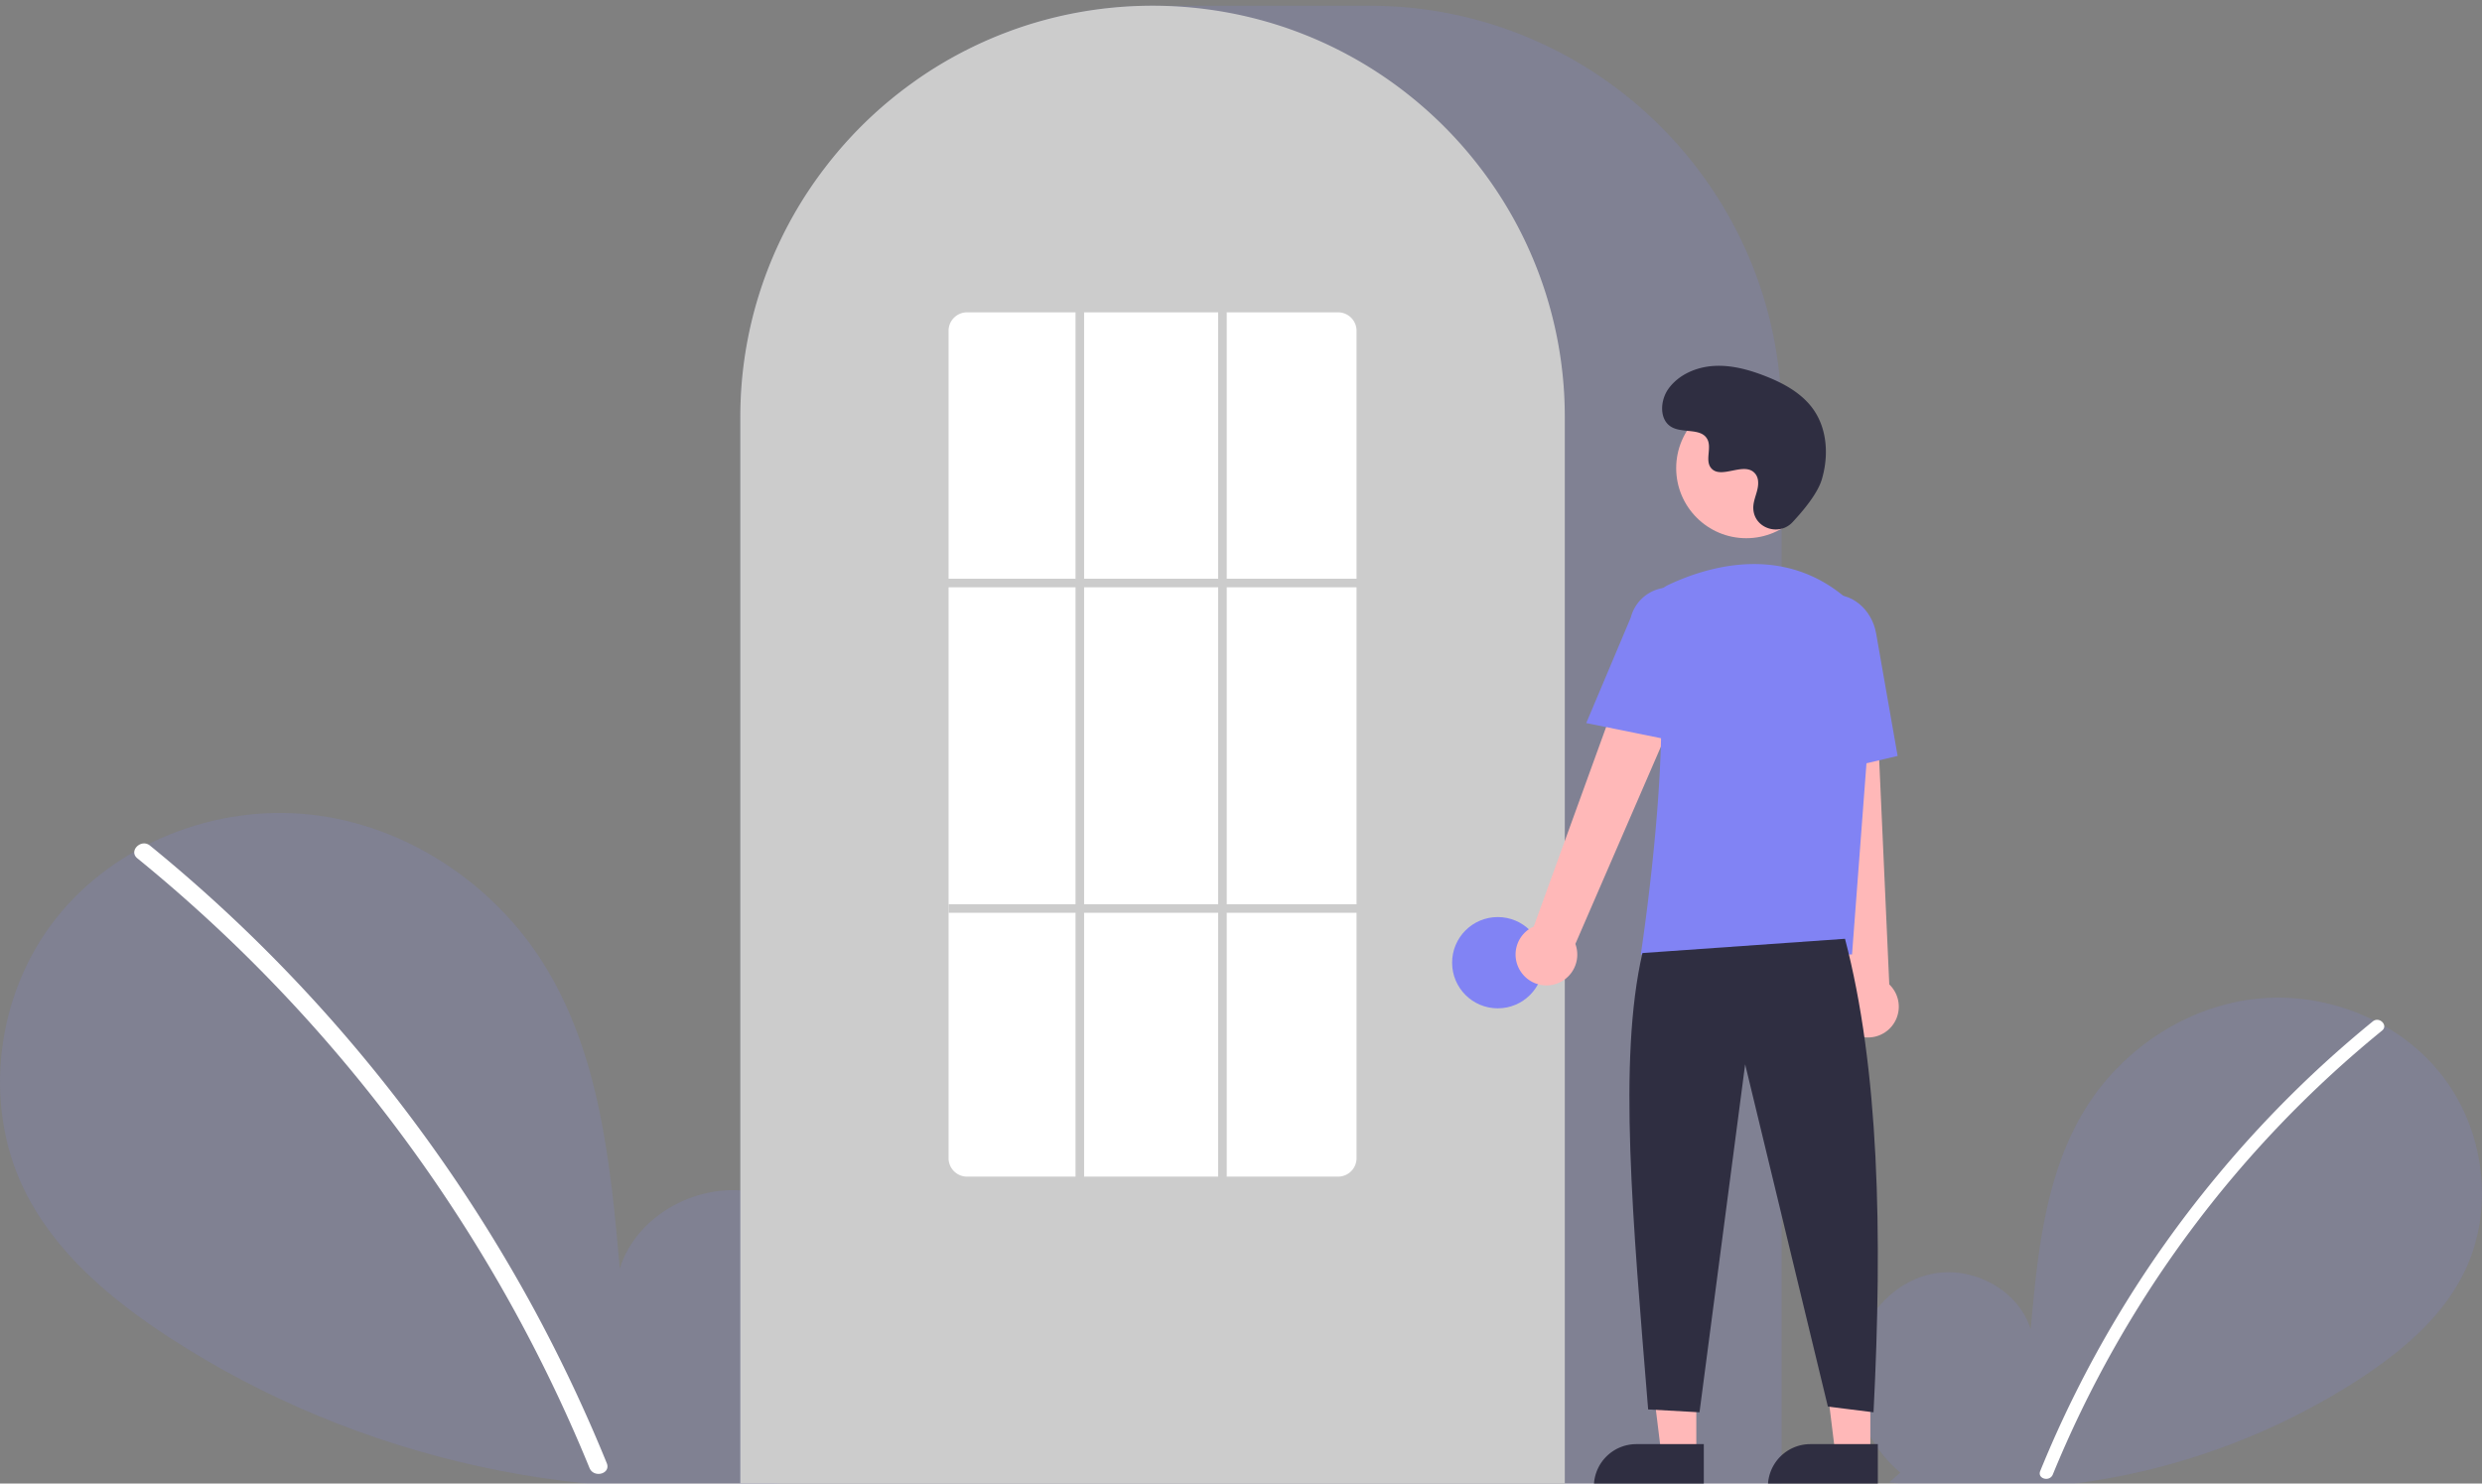 <?xml version="1.0" encoding="UTF-8" standalone="no"?>
<svg
   xmlns:dc="http://purl.org/dc/elements/1.1/"
   xmlns:cc="http://creativecommons.org/ns#"
   xmlns:rdf="http://www.w3.org/1999/02/22-rdf-syntax-ns#"
   xmlns:svg="http://www.w3.org/2000/svg"
   xmlns="http://www.w3.org/2000/svg"
   xmlns:sodipodi="http://sodipodi.sourceforge.net/DTD/sodipodi-0.dtd"
   xmlns:inkscape="http://www.inkscape.org/namespaces/inkscape"
   data-name="Layer 1"
   width="870"
   height="520.099"
   viewBox="0 0 870 520.099"
   version="1.1"
   id="svg52"
   sodipodi:docname="undraw_login.svg"
   inkscape:version="0.92.4 (5da689c313, 2019-01-14)">
  <rect x="0" y="0" width="870" height="520.099" fill="#808080" stroke="none"/>
  <defs
     id="defs56" />
  <sodipodi:namedview
     pagecolor="#ffffff"
     bordercolor="#666666"
     borderopacity="1"
     objecttolerance="10"
     gridtolerance="10"
     guidetolerance="10"
     inkscape:pageopacity="0"
     inkscape:pageshadow="2"
     inkscape:window-width="1920"
     inkscape:window-height="1016"
     id="namedview54"
     showgrid="false"
     inkscape:zoom="0.90745052"
     inkscape:cx="472.03189"
     inkscape:cy="176.78072"
     inkscape:window-x="1920"
     inkscape:window-y="27"
     inkscape:window-maximized="1"
     inkscape:current-layer="svg52" />
  <path
     d="m 666.092,516.257 c -11.138,-9.412 -17.904,-24.28 -16.13,-38.754 1.774,-14.474 12.764,-27.78 27.018,-30.854 14.255,-3.074 30.504,5.435 34.834,19.359 2.383,-26.846 5.129,-54.818 19.402,-77.68 12.924,-20.701 35.309,-35.514 59.569,-38.164 24.26,-2.65 49.803,7.359 64.933,26.507 15.13,19.148 18.835,46.985 8.238,68.969 -7.806,16.195 -22.188,28.247 -37.257,38.052 a 240.452,240.452 0 0 1 -164.454,35.977 z"
     id="path2"
     style="fill:#8086f2;fill-opacity:0.157"
     inkscape:connector-curvature="0" />
  <path
     d="m 831.728,358.079 a 393.414,393.414 0 0 0 -54.826,54.442 394.561,394.561 0 0 0 -61.752,103.194 c -1.112,2.725 3.313,3.911 4.412,1.216 A 392.342,392.342 0 0 1 834.963,361.314 c 2.284,-1.86 -0.97,-5.08 -3.236,-3.236 z"
     id="path4"
     inkscape:connector-curvature="0"
     style="fill:#ffffff" />
  <path
     d="m 280.067,513.699 c 15.299,-12.927 24.591,-33.348 22.154,-53.228 -2.437,-19.88 -17.531,-38.156 -37.11,-42.377 -19.579,-4.222 -41.897,7.464 -47.844,26.59 -3.273,-36.873 -7.044,-75.292 -26.648,-106.693 -17.751,-28.433 -48.497,-48.778 -81.818,-52.418 -33.321,-3.64 -68.404,10.107 -89.185,36.407 -20.781,26.3 -25.869,64.535 -11.315,94.729 10.722,22.243 30.475,38.797 51.172,52.264 66.03,42.965 147.939,60.884 225.877,49.415"
     id="path6"
     style="fill:#8086f2;fill-opacity:0.157"
     inkscape:connector-curvature="0" />
  <path
     d="m 52.567,296.442 a 540.355,540.355 0 0 1 75.304,74.777 548.076,548.076 0 0 1 59.386,87.891 545.835,545.835 0 0 1 25.43,53.846 c 1.527,3.743 -4.55,5.372 -6.06,1.671 a 536.36,536.36 0 0 0 -49.009,-92.727 539.734,539.734 0 0 0 -65.729,-81.198 538.441,538.441 0 0 0 -43.766,-39.815 c -3.138,-2.555 1.332,-6.978 4.444,-4.444 z"
     id="path8"
     inkscape:connector-curvature="0"
     style="fill:#ffffff" />
  <path
     d="m 624.5,521 h -365 V 146.5 C 259.5,66.822 324.322,2 404,2 h 76 c 79.677,0 144.5,64.822 144.5,144.5 z"
     id="path10"
     style="opacity:0.16;fill:#8183f4;fill-opacity:1"
     inkscape:connector-curvature="0" />
  <path
     d="m 548.5,521 h -289 V 146.5 a 143.382,143.382 0 0 1 27.596,-84.944 c 0.664,-0.905 1.326,-1.798 2.009,-2.681 a 144.466,144.466 0 0 1 30.754,-29.851 c 0.66,-0.48 1.322,-0.952 1.994,-1.423 a 144.16,144.16 0 0 1 31.472,-16.459 c 0.661,-0.25 1.334,-0.501 2.007,-0.742 a 144.02,144.02 0 0 1 31.108,-7.336 c 0.658,-0.09 1.333,-0.16 2.008,-0.23 a 146.288,146.288 0 0 1 31.105,0 c 0.673,0.07 1.349,0.141 2.014,0.231 a 143.995,143.995 0 0 1 31.1,7.335 c 0.673,0.241 1.346,0.492 2.009,0.743 a 143.799,143.799 0 0 1 31.106,16.216 c 0.672,0.461 1.344,0.933 2.006,1.405 a 145.987,145.987 0 0 1 18.384,15.564 144.305,144.305 0 0 1 12.724,14.551 c 0.681,0.88 1.343,1.773 2.005,2.677 A 143.382,143.382 0 0 1 548.5,146.5 Z"
     id="path12"
     inkscape:connector-curvature="0"
     style="fill:#cccccc" />
  <circle
     cx="525"
     cy="337.5"
     r="16"
     id="circle14"
     style="fill:#8183f4" />
  <polygon
     points="594.601,460.496 594.599,507.783 582.339,507.783 576.506,460.495 "
     id="polygon16"
     style="fill:#ffb8b8"
     transform="translate(5.6614669e-6,2)" />
  <path
     d="m 573.582,506.28 h 23.644 v 14.887 h -38.531 v 0 a 14.887,14.887 0 0 1 14.887,-14.887 z"
     id="path18"
     inkscape:connector-curvature="0"
     style="fill:#2f2e41" />
  <polygon
     points="655.601,460.496 655.599,507.783 643.339,507.783 637.506,460.495 "
     id="polygon20"
     style="fill:#ffb8b8"
     transform="translate(5.6614669e-6,2)" />
  <path
     d="m 634.582,506.28 h 23.644 v 14.887 h -38.531 v 0 a 14.887,14.887 0 0 1 14.887,-14.887 z"
     id="path22"
     inkscape:connector-curvature="0"
     style="fill:#2f2e41" />
  <path
     d="m 533.098,340.67 a 10.743,10.743 0 0 1 4.511,-15.843 l 41.676,-114.867 20.507,11.191 -47.585,109.771 a 10.801,10.801 0 0 1 -19.109,9.748 z"
     id="path24"
     inkscape:connector-curvature="0"
     style="fill:#ffb8b8" />
  <path
     d="m 649.336,362.254 a 10.743,10.743 0 0 1 -2.893,-16.217 l -12.911,-121.509 23.338,1.066 5.366,119.52 a 10.801,10.801 0 0 1 -12.9,17.139 z"
     id="path26"
     inkscape:connector-curvature="0"
     style="fill:#ffb8b8" />
  <circle
     cx="612.106"
     cy="164.123"
     r="24.561"
     id="circle28"
     style="fill:#ffb8b8" />
  <path
     d="m 649.18,334.619 h -74.047 l 0.089,-0.576 c 0.133,-0.861 13.197,-86.439 3.562,-114.436 a 11.813,11.813 0 0 1 6.069,-14.584 h 2.5e-4 c 13.772,-6.485 40.208,-14.471 62.52,4.909 a 28.234,28.234 0 0 1 9.459,23.396 z"
     id="path30"
     inkscape:connector-curvature="0"
     style="fill:#8183f4" />
  <path
     d="m 589.354,260.25 -33.337,-6.763 15.626,-37.03 a 13.997,13.997 0 0 1 27.106,6.998 z"
     id="path32"
     inkscape:connector-curvature="0"
     style="fill:#8183f4" />
  <path
     d="m 632.05,272.808 -2.004,-45.941 c -1.52,-8.636 3.424,-16.8 11.027,-18.135 7.605,-1.33 15.032,4.66 16.558,13.36 l 7.533,42.928 z"
     id="path34"
     inkscape:connector-curvature="0"
     style="fill:#8183f4" />
  <path
     d="m 646.716,329.119 c 11.915,45.377 13.214,103.069 10,166 l -16,-2 -29,-120 -16,122 -18,-1 c -5.377,-66.03 -10.613,-122.715 -2,-160 z"
     id="path36"
     inkscape:connector-curvature="0"
     style="fill:#2f2e41" />
  <path
     d="m 628.289,183.104 c -4.582,4.881 -13.091,2.261 -13.688,-4.407 a 8.055,8.055 0 0 1 0.01,-1.556 c 0.308,-2.954 2.015,-5.635 1.606,-8.754 a 4.59,4.59 0 0 0 -0.84,-2.149 c -3.651,-4.889 -12.222,2.187 -15.668,-2.239 -2.113,-2.714 0.371,-6.987 -1.251,-10.021 -2.14,-4.004 -8.479,-2.029 -12.454,-4.221 -4.423,-2.439 -4.158,-9.225 -1.247,-13.353 3.551,-5.034 9.776,-7.72 15.923,-8.107 6.148,-0.387 12.253,1.275 17.992,3.511 6.521,2.541 12.988,6.054 17.001,11.788 4.88,6.973 5.35,16.348 2.909,24.502 -1.485,4.96 -6.552,11.019 -10.293,15.005 z"
     id="path38"
     inkscape:connector-curvature="0"
     style="fill:#2f2e41" />
  <path
     d="m 469,412.5 h -130 a 6.465,6.465 0 0 1 -6.5,-6.415 V 115.915 a 6.465,6.465 0 0 1 6.5,-6.415 h 130 a 6.465,6.465 0 0 1 6.5,6.415 v 290.169 a 6.465,6.465 0 0 1 -6.5,6.415 z"
     id="path42"
     inkscape:connector-curvature="0"
     style="fill:#ffffff" />
  <rect
     x="332.5"
     y="203.39"
     width="143"
     height="2"
     id="rect44"
     style="fill:#cccccc;stroke:#cccccc;stroke-opacity:1" />
  <rect
     x="333"
     y="317.5"
     width="143"
     height="2"
     id="rect46"
     style="fill:#cccccc;stroke:#cccccc;stroke-opacity:1" />
  <rect
     x="377.5"
     y="109.5"
     width="2"
     height="304"
     id="rect48"
     style="fill:#cccccc;stroke:#cccccc;stroke-opacity:1" />
  <rect
     x="427.5"
     y="109.5"
     width="2"
     height="304"
     id="rect50"
     style="fill:#cccccc;stroke:#cccccc;stroke-opacity:1" />
</svg>

